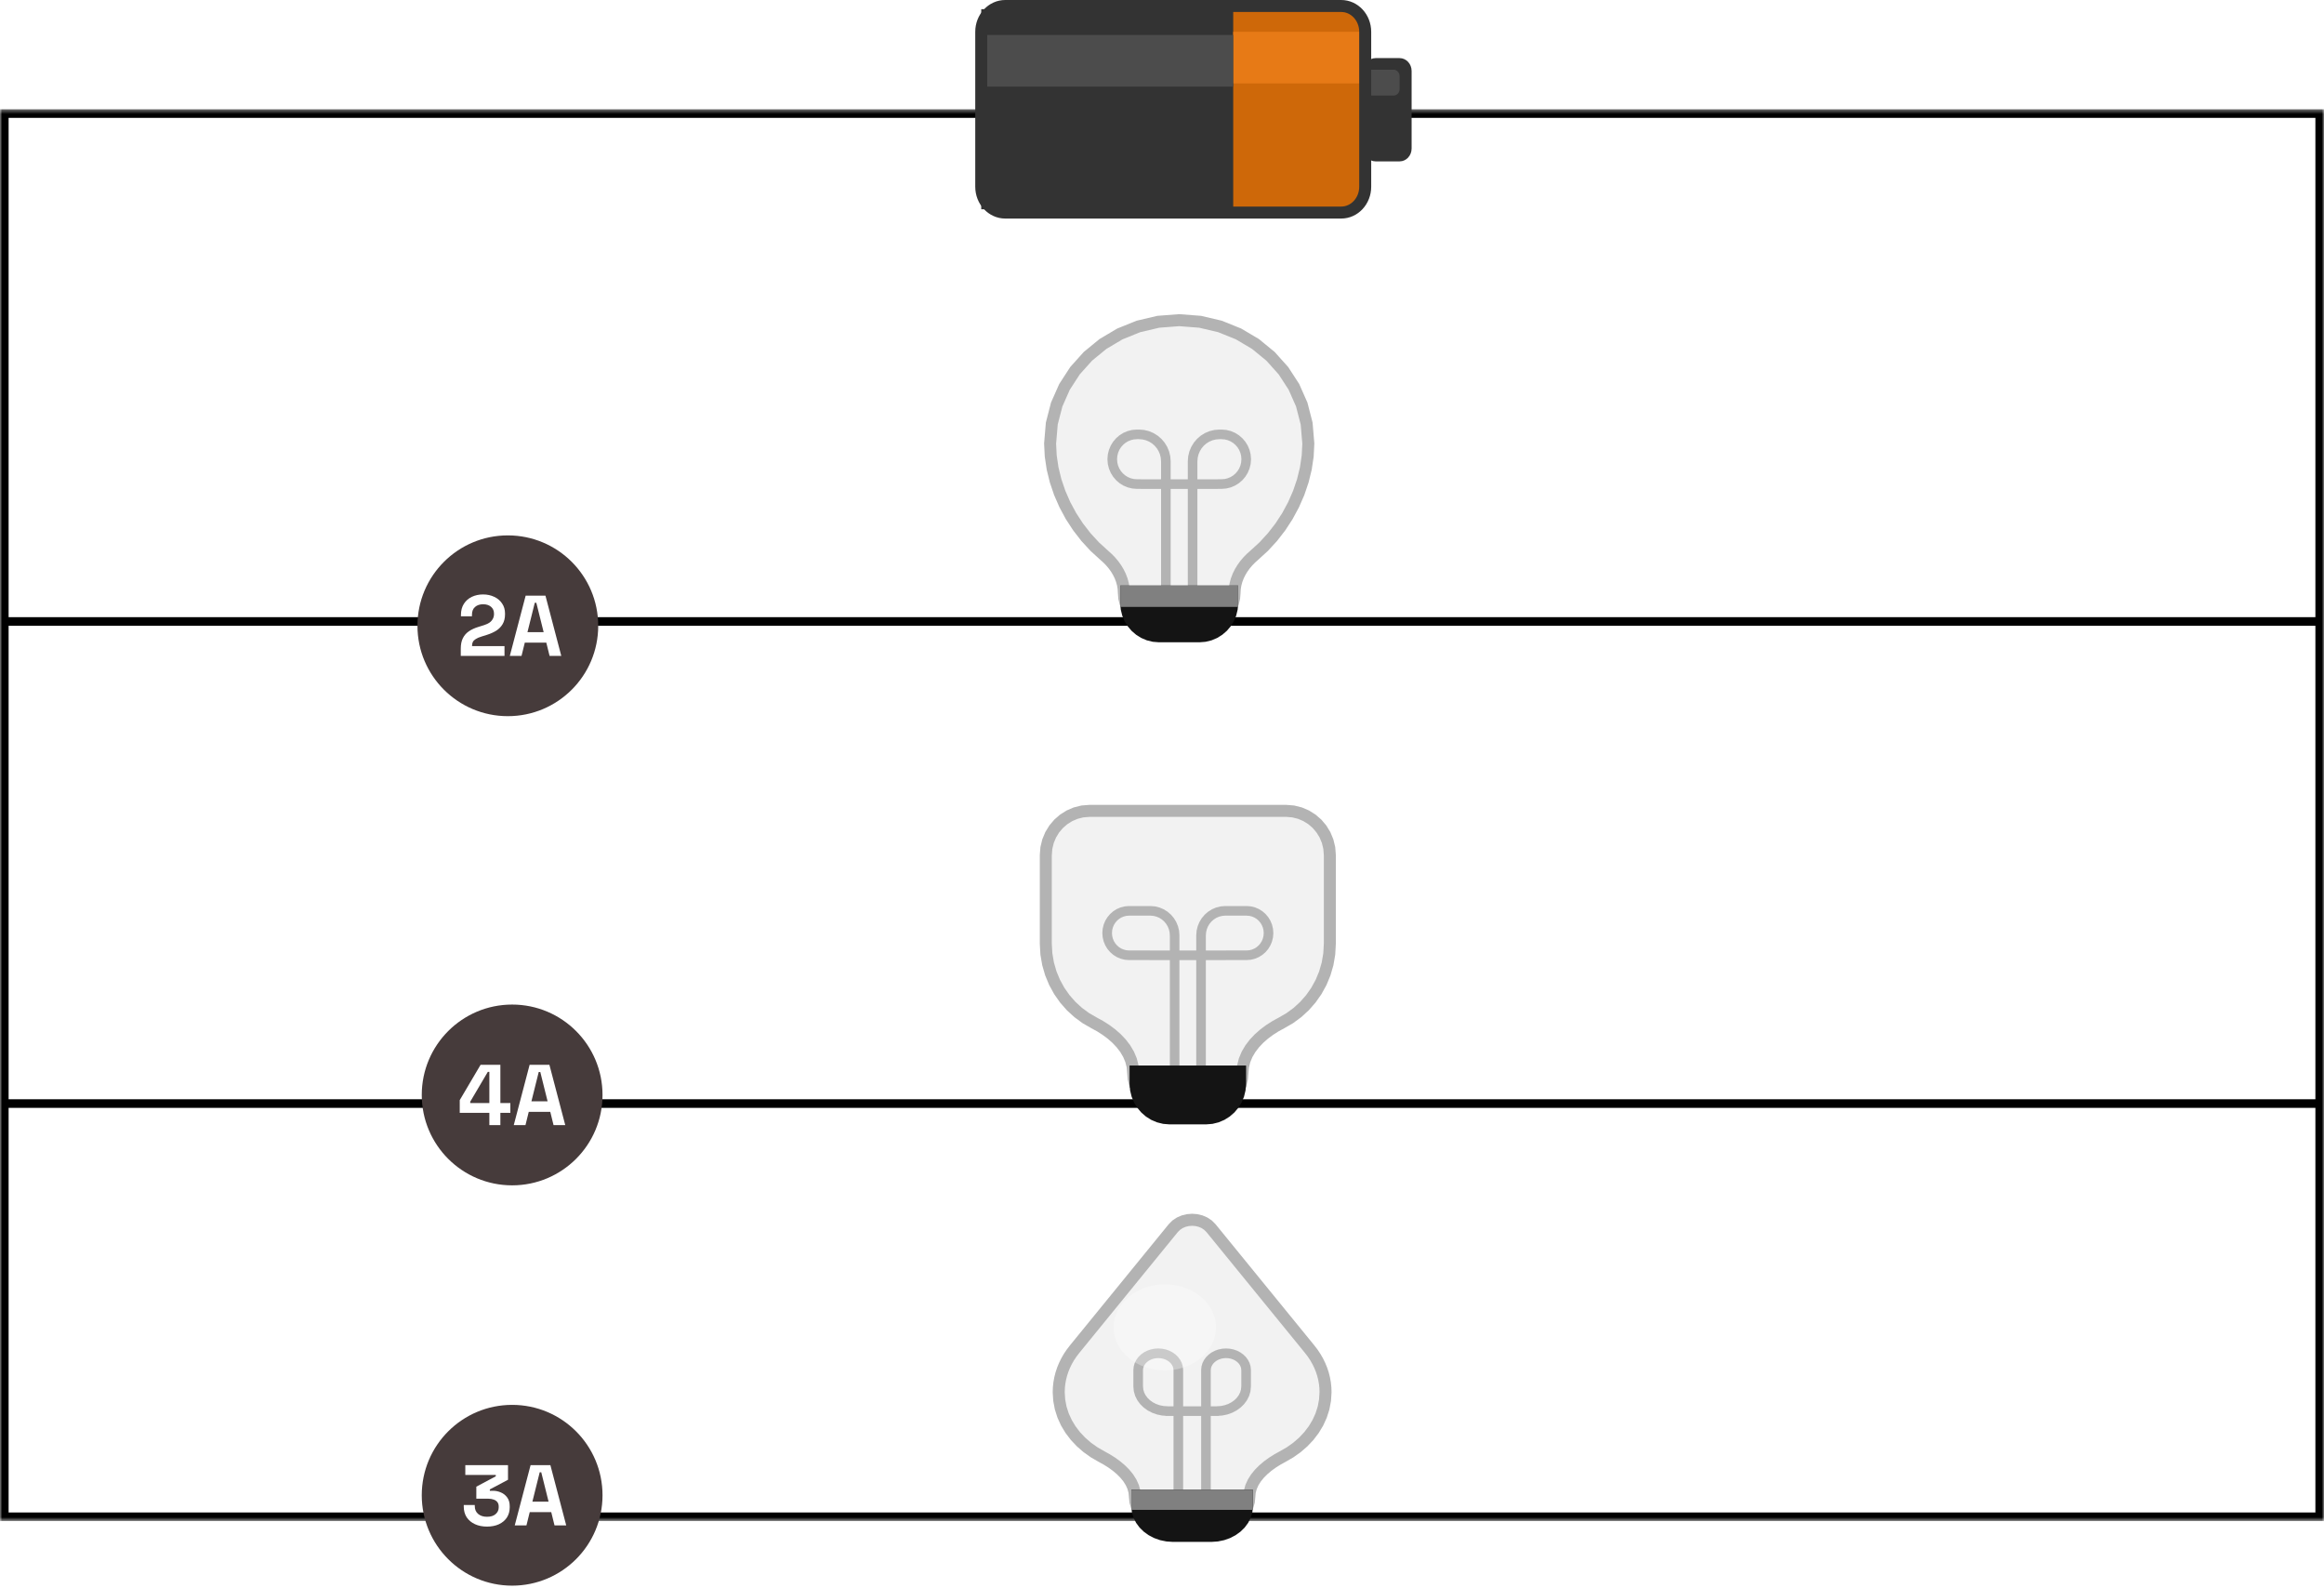 <svg width="540" height="369" viewBox="0 0 540 369" fill="none" xmlns="http://www.w3.org/2000/svg">
<mask id="mask0_178_353" style="mask-type:luminance" maskUnits="userSpaceOnUse" x="0" y="25" width="540" height="329">
<path d="M540 25.382H0V353.382H540V25.382Z" fill="white"/>
</mask>
<g mask="url(#mask0_178_353)">
<path d="M1 256.382V352.382H539V256.382M1 256.382H539M1 256.382V144.382M539 256.382V144.382M1 144.382V26.382H539V144.382M1 144.382H539" stroke="black" stroke-width="2"/>
</g>
<path d="M311.641 49.371H233.576C230.496 49.371 228 46.685 228 43.372V7.38C228 4.067 230.496 1.382 233.576 1.382H311.641C314.721 1.382 317.217 4.067 317.217 7.38V43.372C317.217 46.685 314.721 49.371 311.641 49.371Z" fill="#CE6809"/>
<path d="M228 48.621H286.549V2.131H228V48.621Z" fill="#333333"/>
<path d="M286.549 19.377H317.218V7.38H286.549V19.377Z" fill="#E77A16"/>
<path d="M228 20.123H286.549V8.126H228V20.123Z" fill="#4C4C4C"/>
<path d="M325.212 37.494H319.636C318.096 37.494 316.848 36.151 316.848 34.495V16.499C316.848 14.842 318.096 13.499 319.636 13.499H325.212C326.752 13.499 328 14.842 328 16.499V34.495C328 36.151 326.752 37.494 325.212 37.494Z" fill="#333333"/>
<path d="M323.818 22.193H318.242C317.472 22.193 316.848 21.522 316.848 20.694V17.694C316.848 16.866 317.472 16.195 318.242 16.195H323.818C324.588 16.195 325.212 16.866 325.212 17.694V20.694C325.212 21.522 324.588 22.193 323.818 22.193Z" fill="#4C4C4C"/>
<path d="M311.641 49.382H233.576C230.496 49.382 228 46.696 228 43.383V7.391C228 4.078 230.496 1.392 233.576 1.392H311.641C314.721 1.392 317.217 4.078 317.217 7.391V43.383C317.217 46.696 314.721 49.382 311.641 49.382Z" stroke="#333333" stroke-width="2.785"/>
<circle cx="119" cy="347.382" r="21" fill="#463B3B"/>
<path d="M113.158 354.662C112.105 354.662 111.171 354.475 110.358 354.102C109.545 353.729 108.905 353.195 108.438 352.502C107.985 351.795 107.758 350.962 107.758 350.002V349.642H110.318V349.922C110.318 350.669 110.578 351.269 111.098 351.722C111.618 352.162 112.305 352.382 113.158 352.382C114.025 352.382 114.691 352.175 115.158 351.762C115.638 351.349 115.878 350.829 115.878 350.202V350.002C115.878 349.575 115.771 349.229 115.558 348.962C115.345 348.695 115.058 348.502 114.698 348.382C114.338 348.249 113.931 348.182 113.478 348.182H110.678V345.382L115.198 342.982V342.662H108.118V340.382H118.038V343.782L113.818 346.022V346.342H114.558C115.185 346.342 115.791 346.469 116.378 346.722C116.978 346.975 117.471 347.369 117.858 347.902C118.245 348.422 118.438 349.102 118.438 349.942V350.182C118.438 351.089 118.218 351.882 117.778 352.562C117.338 353.229 116.718 353.749 115.918 354.122C115.131 354.482 114.211 354.662 113.158 354.662ZM119.606 354.382L123.286 340.382H127.886L131.566 354.382H128.846L128.086 351.302H123.086L122.326 354.382H119.606ZM123.706 348.862H127.466L125.766 342.042H125.406L123.706 348.862Z" fill="white"/>
<circle cx="119" cy="254.382" r="21" fill="#463B3B"/>
<path d="M113.705 261.382V258.542H106.825V255.582L111.665 247.382H116.265V256.262H118.585V258.542H116.265V261.382H113.705ZM109.265 256.262H113.705V249.022H113.345L109.265 255.942V256.262ZM119.38 261.382L123.06 247.382H127.66L131.34 261.382H128.62L127.86 258.302H122.86L122.1 261.382H119.38ZM123.48 255.862H127.24L125.54 249.042H125.18L123.48 255.862Z" fill="white"/>
<circle cx="118" cy="145.382" r="21" fill="#463B3B"/>
<path d="M107.065 152.382V150.702C107.065 149.729 107.225 148.922 107.545 148.282C107.865 147.629 108.325 147.095 108.925 146.682C109.538 146.255 110.285 145.909 111.165 145.642L112.505 145.222C112.998 145.062 113.411 144.869 113.745 144.642C114.078 144.402 114.331 144.115 114.505 143.782C114.691 143.449 114.785 143.069 114.785 142.642V142.562C114.785 141.895 114.558 141.369 114.105 140.982C113.651 140.582 113.031 140.382 112.245 140.382C111.471 140.382 110.845 140.595 110.365 141.022C109.898 141.435 109.665 142.035 109.665 142.822V143.182H107.105V142.862C107.105 141.849 107.331 140.989 107.785 140.282C108.238 139.575 108.851 139.035 109.625 138.662C110.411 138.289 111.285 138.102 112.245 138.102C113.205 138.102 114.071 138.289 114.845 138.662C115.618 139.022 116.225 139.535 116.665 140.202C117.118 140.855 117.345 141.629 117.345 142.522V142.722C117.345 143.615 117.158 144.375 116.785 145.002C116.425 145.615 115.931 146.122 115.305 146.522C114.678 146.909 113.965 147.229 113.165 147.482L111.885 147.882C111.311 148.055 110.865 148.249 110.545 148.462C110.225 148.662 109.998 148.889 109.865 149.142C109.745 149.382 109.685 149.675 109.685 150.022V150.102H117.225V152.382H107.065ZM118.46 152.382L122.14 138.382H126.74L130.42 152.382H127.7L126.94 149.302H121.94L121.18 152.382H118.46ZM122.56 146.862H126.32L124.62 140.042H124.26L122.56 146.862Z" fill="white"/>
<path d="M249.662 313.481L248.98 314.374L248.365 315.297L247.819 316.247L247.343 317.221L246.937 318.217L246.602 319.231L246.34 320.261L246.152 321.304L246.038 322.358L246 323.419L246.118 325.296L246.463 327.115L247.023 328.867L247.787 330.542L248.743 332.13L249.878 333.62L251.181 335.003L252.639 336.269L254.241 337.406L255.974 338.407L257.179 339.071L258.341 339.803L259.44 340.599L260.456 341.456L261.369 342.374L262.161 343.348L262.811 344.378L263.3 345.46L263.607 346.593L263.714 347.774L263.817 348.849L264.116 349.869L264.595 350.821L265.236 351.689L266.024 352.462L266.943 353.124L267.976 353.663L269.108 354.065L270.321 354.317L271.6 354.403H282.4L283.679 354.317L284.892 354.065L286.024 353.663L287.057 353.124L287.976 352.462L288.764 351.689L289.405 350.821L289.884 349.869L290.182 348.849L290.286 347.774L290.393 346.593L290.7 345.46L291.189 344.378L291.839 343.348L292.631 342.374L293.544 341.456L294.56 340.599L295.659 339.803L296.821 339.071L298.026 338.407L299.759 337.406L301.361 336.269L302.819 335.003L304.122 333.62L305.257 332.13L306.213 330.542L306.977 328.867L307.537 327.115L307.882 325.296L308 323.419L307.962 322.358L307.848 321.304L307.66 320.261L307.398 319.231L307.063 318.217L306.657 317.221L306.181 316.247L305.635 315.297L305.02 314.374L304.338 313.481L281.384 285.324L280.682 284.624L279.864 284.081L278.958 283.692L277.994 283.459L277 283.382L276.006 283.459L275.042 283.692L274.136 284.081L273.318 284.624L272.616 285.324L249.662 313.481Z" fill="#F2F2F2" stroke="#B3B3B3" stroke-width="2.791"/>
<path d="M273.794 348.711V318.316L273.732 317.68L273.556 317.076L273.273 316.514L272.893 316L272.427 315.543L271.884 315.151L271.273 314.832L270.603 314.594L269.885 314.446L269.129 314.395L268.372 314.446L267.655 314.595L266.985 314.832L266.374 315.151L265.831 315.543L265.365 316L264.985 316.514L264.703 317.076L264.526 317.68L264.465 318.316V322.089L264.554 323.02L264.813 323.903L265.227 324.727L265.783 325.479L266.465 326.148L267.261 326.722L268.156 327.189L269.136 327.537L270.187 327.755L271.295 327.83L270.8 327.837H283.2L282.714 327.83L283.822 327.755L284.873 327.537L285.853 327.189L286.747 326.722L287.543 326.148L288.226 325.479L288.781 324.727L289.195 323.903L289.454 323.02L289.544 322.089V318.316L289.483 317.68L289.306 317.076L289.023 316.514L288.644 316L288.178 315.543L287.634 315.151L287.023 314.832L286.354 314.595L285.636 314.446L284.88 314.395L284.123 314.446L283.405 314.594L282.736 314.832L282.125 315.151L281.581 315.543L281.115 316L280.736 316.514L280.453 317.076L280.276 317.68L280.215 318.316V348.711" stroke="#B3B3B3" stroke-width="2.233"/>
<path d="M263.715 346.958H290.286V349.936L290.17 351.144L289.834 352.29L289.297 353.358L288.577 354.333L287.692 355.201L286.66 355.945L285.499 356.551L284.228 357.002L282.866 357.284L281.429 357.382H272.572L271.135 357.284L269.772 357.002L268.501 356.551L267.341 355.945L266.309 355.201L265.424 354.333L264.703 353.358L264.166 352.29L263.831 351.144L263.715 349.936V346.958Z" fill="#141414" stroke="#141414" stroke-width="1.675"/>
<path d="M263.715 346.958H290.286V349.936H263.715V346.958Z" fill="#808080" stroke="#808080" stroke-width="1.675"/>
<path d="M270.653 298.371C277.226 298.371 282.554 302.85 282.554 308.376C282.554 313.901 277.226 318.381 270.653 318.381C264.079 318.381 258.751 313.901 258.751 308.376C258.751 302.85 264.079 298.371 270.653 298.371Z" fill="white" fill-opacity="0.3"/>
<path d="M253.154 188.382L251.507 188.516L249.944 188.906L248.488 189.53L247.157 190.366L245.974 191.394L244.959 192.593L244.133 193.941L243.518 195.417L243.133 196.999L243 198.668V219.24L243.135 221.624L243.53 223.928L244.169 226.136L245.039 228.235L246.123 230.207L247.408 232.039L248.878 233.715L250.517 235.22L252.312 236.539L254.248 237.656L255.629 238.411L256.971 239.267L258.251 240.219L259.441 241.264L260.517 242.4L261.455 243.623L262.228 244.93L262.811 246.318L263.179 247.784L263.308 249.324L263.406 250.562L263.692 251.736L264.149 252.831L264.761 253.831L265.514 254.72L266.392 255.483L267.379 256.104L268.46 256.566L269.619 256.856L270.841 256.956H281.159L282.381 256.856L283.54 256.566L284.621 256.104L285.608 255.483L286.486 254.72L287.239 253.831L287.851 252.831L288.308 251.736L288.594 250.562L288.692 249.324L288.821 247.784L289.189 246.318L289.772 244.93L290.545 243.623L291.483 242.4L292.559 241.264L293.749 240.219L295.029 239.267L296.371 238.411L297.752 237.656L299.688 236.539L301.483 235.22L303.122 233.715L304.592 232.039L305.877 230.207L306.961 228.235L307.831 226.136L308.47 223.928L308.865 221.624L309 219.24V198.668L308.867 196.999L308.482 195.417L307.867 193.941L307.041 192.593L306.026 191.394L304.843 190.366L303.512 189.53L302.056 188.906L300.493 188.516L298.846 188.382H253.154Z" fill="#F2F2F2" stroke="#B3B3B3" stroke-width="2.785"/>
<path d="M272.937 249.398V217.319L272.864 216.392L272.65 215.513L272.308 214.694L271.849 213.945L271.286 213.279L270.628 212.708L269.889 212.244L269.08 211.897L268.213 211.681L267.298 211.606L262.352 211.606L261.525 211.674L260.741 211.87L260.01 212.183L259.342 212.602L258.749 213.118L258.239 213.72L257.825 214.396L257.516 215.137L257.323 215.931L257.256 216.768L257.323 217.606L257.516 218.4L257.825 219.141L258.239 219.817L258.749 220.418L259.342 220.934L260.01 221.354L260.741 221.667L261.525 221.863L262.352 221.93L267.165 221.93L267.108 221.939H284.896L284.844 221.93L289.657 221.93L290.484 221.863L291.268 221.667L291.999 221.354L292.667 220.934L293.261 220.418L293.77 219.817L294.184 219.141L294.493 218.4L294.686 217.606L294.753 216.768L294.686 215.931L294.493 215.137L294.184 214.396L293.77 213.72L293.261 213.118L292.667 212.602L291.999 212.183L291.268 211.87L290.484 211.674L289.658 211.606L284.711 211.606L283.797 211.681L282.929 211.897L282.12 212.244L281.381 212.708L280.724 213.279L280.16 213.945L279.701 214.694L279.359 215.513L279.146 216.392L279.072 217.319V249.398" stroke="#B3B3B3" stroke-width="2.228"/>
<path d="M263.308 248.383H288.692V251.812H263.308V248.383Z" fill="#808080" stroke="#808080" stroke-width="1.671"/>
<path d="M263.308 248.381H288.692V251.81L288.581 253.2L288.261 254.519L287.748 255.749L287.06 256.872L286.214 257.871L285.228 258.728L284.119 259.425L282.905 259.945L281.603 260.27L280.231 260.382H271.769L270.397 260.27L269.095 259.945L267.881 259.425L266.772 258.728L265.786 257.871L264.94 256.872L264.252 255.749L263.739 254.519L263.418 253.2L263.308 251.81V248.381Z" fill="#141414" stroke="#141414" stroke-width="1.671"/>
<path d="M286.857 137.772L286.914 136.747L287.078 135.746L287.344 134.773L287.703 133.83L288.148 132.922L288.673 132.051L289.27 131.221L289.932 130.436L290.651 129.697L291.421 129.01L293.624 126.999L295.653 124.794L297.496 122.42L299.139 119.899L300.566 117.255L301.765 114.514L302.722 111.699L303.423 108.833L303.853 105.941L304 103.047L303.607 98.397L302.471 93.986L300.651 89.874L298.212 86.118L295.213 82.777L291.718 79.912L287.787 77.581L283.482 75.843L278.866 74.757L274 74.382L269.134 74.757L264.518 75.843L260.213 77.581L256.282 79.912L252.787 82.777L249.788 86.118L247.349 89.874L245.529 93.986L244.393 98.397L244 103.047L244.147 105.941L244.577 108.833L245.278 111.699L246.235 114.514L247.434 117.255L248.861 119.899L250.504 122.42L252.347 124.794L254.376 126.999L256.579 129.01L257.349 129.697L258.068 130.436L258.73 131.221L259.327 132.051L259.852 132.922L260.297 133.83L260.656 134.773L260.922 135.746L261.086 136.747L261.143 137.772L261.238 138.959L261.514 140.086L261.955 141.136L262.546 142.095L263.273 142.948L264.121 143.68L265.074 144.275L266.118 144.719L267.237 144.996L268.417 145.092H279.583L280.763 144.996L281.882 144.719L282.926 144.275L283.879 143.68L284.727 142.948L285.454 142.095L286.045 141.136L286.486 140.086L286.762 138.959L286.857 137.772Z" fill="#F2F2F2" stroke="#B3B3B3" stroke-width="2.785"/>
<path d="M270.897 138.808V107.181L270.816 106.164L270.58 105.2L270.202 104.3L269.696 103.479L269.073 102.748L268.347 102.122L267.531 101.612L266.637 101.232L265.679 100.995L264.669 100.913L264.178 100.913L263.247 100.988L262.364 101.207L261.541 101.557L260.79 102.027L260.121 102.604L259.548 103.277L259.081 104.033L258.733 104.862L258.516 105.75L258.441 106.686L258.516 107.623L258.733 108.511L259.081 109.34L259.548 110.096L260.121 110.769L260.79 111.346L261.541 111.816L262.364 112.166L263.247 112.385L264.178 112.46L265.05 112.46L264.992 112.468H283.011L282.958 112.46L283.831 112.46L284.761 112.385L285.644 112.166L286.467 111.816L287.219 111.346L287.887 110.769L288.461 110.096L288.927 109.34L289.275 108.511L289.493 107.623L289.568 106.686L289.493 105.75L289.275 104.862L288.927 104.033L288.461 103.277L287.887 102.604L287.219 102.027L286.467 101.557L285.644 101.207L284.762 100.988L283.831 100.913L283.34 100.913L282.329 100.995L281.371 101.232L280.477 101.612L279.661 102.122L278.936 102.748L278.313 103.479L277.807 104.3L277.429 105.2L277.193 106.164L277.111 107.181V138.808" stroke="#B3B3B3" stroke-width="2.228"/>
<path d="M261.143 136.871H286.858V140.16L286.751 141.493L286.441 142.759L285.946 143.938L285.281 145.016L284.465 145.974L283.513 146.795L282.442 147.464L281.27 147.963L280.013 148.274L278.688 148.382H269.313L267.988 148.274L266.731 147.963L265.559 147.464L264.488 146.795L263.536 145.974L262.72 145.016L262.055 143.938L261.56 142.759L261.25 141.493L261.143 140.16V136.871Z" fill="#141414" stroke="#141414" stroke-width="1.671"/>
<path d="M261.143 136.875H286.858V140.164H261.143V136.875Z" fill="#808080" stroke="#808080" stroke-width="1.671"/>
</svg>
